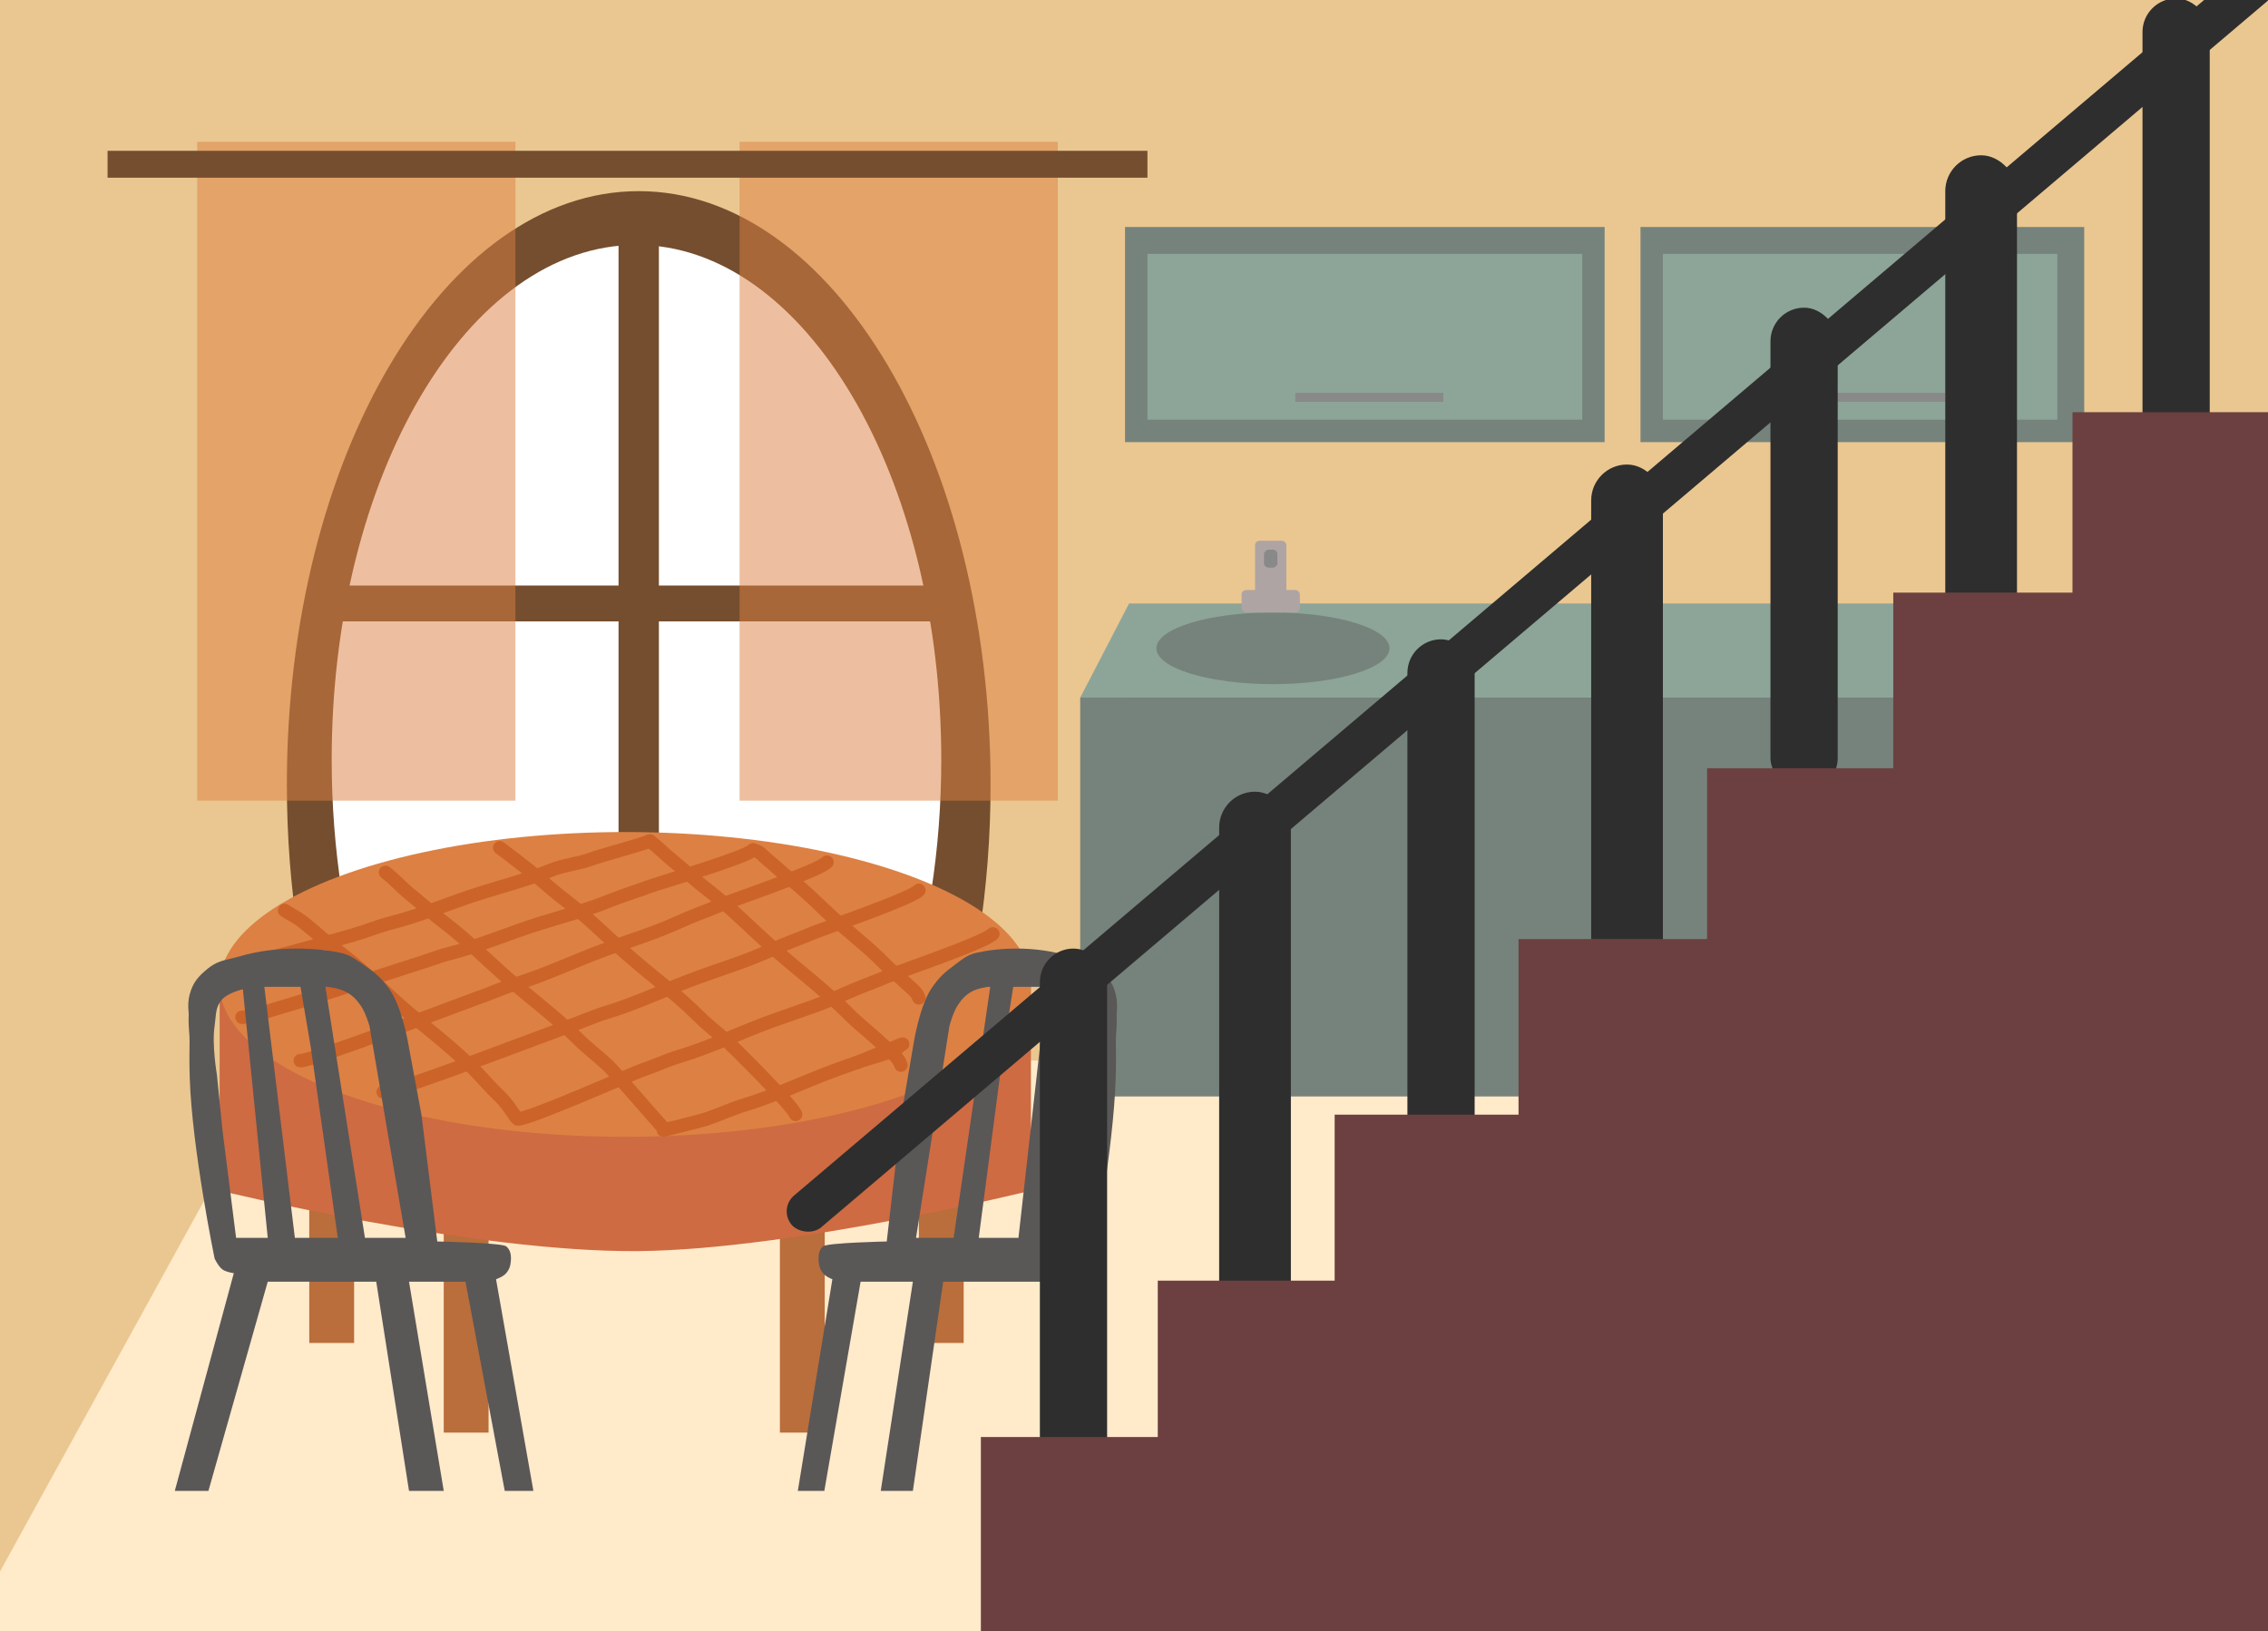 <svg width="506" height="364" viewBox="0 0 506 364" fill="none" xmlns="http://www.w3.org/2000/svg">
<rect x="0" y="0" width="506" height="364" fill="#333333" stroke="none"/>
<g clip-path="url(#clip0_1853_4776)">
<rect width="506" height="364" fill="white"/>
<rect y="-0.352" width="506" height="365" fill="white"/>
<rect y="-0.352" width="506" height="365" fill="#FFEACA"/>
<path fill-rule="evenodd" clip-rule="evenodd" d="M506 -0.352H0V350.648L65.222 232.158L184.096 236.629H506V-0.352Z" fill="#EAC790"/>
<path fill-rule="evenodd" clip-rule="evenodd" d="M459 134.648H251.9L241 155.648L459 157.648V134.648Z" fill="#8DA598"/>
<path fill-rule="evenodd" clip-rule="evenodd" d="M218.452 208.648C220.115 197.921 221 186.664 221 175.059C221 101.93 185.854 42.648 142.5 42.648C99.146 42.648 64 101.93 64 175.059C64 186.664 64.885 197.921 66.548 208.648H218.452Z" fill="#744E2F"/>
<path fill-rule="evenodd" clip-rule="evenodd" d="M207.793 198.648C209.233 189.343 210 179.578 210 169.51C210 106.073 179.555 54.648 142 54.648C104.445 54.648 74 106.073 74 169.51C74 179.578 74.767 189.343 76.207 198.648H207.793Z" fill="white"/>
<rect x="72" y="130.648" width="140" height="8" fill="#744E2F"/>
<rect x="138" y="190.648" width="140" height="9" transform="rotate(-90 138 190.648)" fill="#744E2F"/>
<rect x="69" y="227.648" width="10" height="72" fill="#B96E3B"/>
<rect x="205" y="227.648" width="10" height="72" fill="#B96E3B"/>
<rect x="99" y="215.648" width="10" height="104" fill="#B96E3B"/>
<rect x="251" y="50.648" width="107" height="48" fill="#76837C"/>
<rect x="256" y="56.648" width="97" height="37" fill="#8DA598"/>
<rect x="289" y="87.648" width="33" height="2" fill="#898989"/>
<rect x="289" y="87.648" width="33" height="2" fill="#898989"/>
<rect x="241" y="155.648" width="193" height="89" fill="#76837C"/>
<rect x="366" y="50.648" width="99" height="48" fill="#76837C"/>
<rect x="371" y="56.648" width="88" height="37" fill="#8DA598"/>
<rect x="402" y="87.648" width="32" height="2" fill="#898989"/>
<rect x="355" y="103.648" width="16" height="119" rx="8" fill="#2E2E2E"/>
<rect x="395" y="68.648" width="15" height="108" rx="7.5" fill="#2E2E2E"/>
<rect x="174" y="215.648" width="10" height="104" fill="#B96E3B"/>
<rect x="434" y="34.648" width="16" height="108" rx="8" fill="#2E2E2E"/>
<rect x="272" y="176.648" width="16" height="118" rx="8" fill="#2E2E2E"/>
<path d="M49 216.648H230V265.648C230 265.648 177.074 278.813 142.5 279.148C105.609 279.505 49 265.648 49 265.648V216.648Z" fill="#CE6B42"/>
<rect x="314" y="142.648" width="15" height="121" rx="7.5" fill="#2E2E2E"/>
<rect x="478" y="-0.352" width="15" height="108" rx="7.5" fill="#2E2E2E"/>
<ellipse cx="139.5" cy="219.648" rx="90.5" ry="34" fill="#DC8143"/>
<path fill-rule="evenodd" clip-rule="evenodd" d="M243.616 312.148L239.82 284.072C239.82 284.072 241.36 283.87 242.152 283.257C243.017 282.587 243.785 280.81 243.785 280.81C243.785 280.81 248.429 256.452 248.916 240.577C249.018 237.274 248.988 234.91 248.954 232.266C248.936 230.834 249.157 229.439 249.157 227.648C249.157 226.865 249.094 226.429 249.157 225.792C249.274 224.616 249.268 223.207 248.916 221.82C248.235 219.132 247.1 217.805 245.184 216.111C243.581 214.694 242.197 214.34 240.52 213.911C239.94 213.763 239.325 213.606 238.653 213.393C230.827 210.907 222.641 211.501 217.895 212.577C215.813 213.049 214.788 213.977 212.996 215.296C210.758 216.944 209.515 218.047 207.865 220.461C205.187 224.377 203.9 232.422 203.9 232.422L201.101 248.732L197.836 277.004C197.836 277.004 184.54 277.276 183.608 278.092C182.675 278.907 182.527 280.192 182.675 281.626C182.782 282.664 183.007 283.296 183.608 284.072C184.235 284.884 185.707 285.431 185.707 285.431L178 332.648H183.911L192.004 285.975H203.667L196.5 332.648H203.667L210.431 285.975H232.822L239.353 312.148H243.616ZM218.361 276.189H227.224L233.522 220.189H226.058L223.959 233.509L218.361 276.189ZM212.763 276.189H204.366L211.83 228.888C211.83 228.888 212.64 225.836 213.696 224.266C214.653 222.844 215.345 222.095 216.728 221.276C218.068 220.483 220.46 220.189 220.46 220.189H220.927L212.763 276.189ZM239.353 276.189H232.822L237.954 220.732C237.954 220.732 241.134 221.489 242.385 223.179C243.367 224.505 243.48 225.78 243.616 227.311C243.66 227.806 243.706 228.328 243.785 228.888C244.376 233.083 243.318 239.762 243.318 239.762L242.152 252.266L239.353 276.189Z" fill="#5A5757"/>
<rect x="232" y="211.648" width="15" height="118" rx="7.5" fill="#2E2E2E"/>
<path fill-rule="evenodd" clip-rule="evenodd" d="M506 364.648V91.972H462.38V132.229H422.395V171.413H380.853V209.523H338.791V248.707H297.767V285.744H258.302V320.633H218.836V364.648H506Z" fill="#6C4040"/>
<path d="M63.5 203.148C65 204.148 66.109 204.535 67.99 206.045C70.589 208.13 73.012 210.381 75.671 212.396C80.324 215.92 84.315 219.908 88.652 223.789C94.15 228.708 100.218 233.081 105.43 238.292C107.571 240.433 109.295 242.565 111.5 244.648C112.915 245.985 114 247.648 115 249.148" stroke="#CC6328" stroke-width="3" stroke-linecap="round"/>
<path d="M86 194.648C88 196.148 89.609 198.035 91.49 199.545C94.089 201.63 96.512 203.881 99.171 205.896C103.824 209.42 107.815 213.408 112.152 217.289C117.65 222.208 123.718 226.581 128.93 231.792C131.071 233.933 133.483 235.695 135.688 237.778C137.104 239.115 146.5 250.148 148 251.648" stroke="#CC6328" stroke-width="3" stroke-linecap="round"/>
<path d="M111.5 189.148C113.5 190.648 116.609 193.035 118.49 194.545C121.089 196.63 123.512 198.881 126.171 200.896C130.824 204.42 134.815 208.408 139.152 212.289C144.65 217.208 150.718 221.581 155.93 226.792C158.071 228.933 160.483 230.695 162.688 232.778C164.104 234.115 176.86 246.729 177.5 248.648" stroke="#CC6328" stroke-width="3" stroke-linecap="round"/>
<path d="M205 198.648C203.367 200.513 183.419 207.29 181.199 208.234C178.134 209.538 175.004 210.608 171.971 211.999C166.666 214.432 161.265 216.063 155.795 218.05C148.86 220.569 142.138 223.848 135.082 225.976C132.183 226.851 129.49 228.143 126.612 229.101C124.765 229.716 87.493 243.992 85.5 243.648" stroke="#CC6328" stroke-width="3" stroke-linecap="round"/>
<path d="M184.5 192.375C182.867 194.24 162.919 201.017 160.699 201.961C157.634 203.266 154.504 204.336 151.471 205.727C146.166 208.16 140.765 209.791 135.295 211.778C128.36 214.297 121.638 217.576 114.582 219.704C111.683 220.578 108.99 221.87 106.112 222.829C104.265 223.444 68.993 236.992 67 236.648" stroke="#CC6328" stroke-width="3" stroke-linecap="round"/>
<path d="M168 189.648C166.459 191.337 147.08 196.982 144.93 197.788C141.961 198.902 138.921 199.794 135.987 200.99C130.855 203.082 125.601 204.42 120.291 206.088C113.56 208.203 107.064 211.038 100.199 212.783C97.379 213.499 94.776 214.615 91.979 215.411C90.184 215.922 55.972 227.369 54 226.977" stroke="#CC6328" stroke-width="3" stroke-linecap="round"/>
<path d="M145 187.648C142.5 188.648 134.15 190.842 132 191.648C129.031 192.761 125.921 192.945 122.987 194.141C117.855 196.233 112.601 197.57 107.291 199.238C100.56 201.353 94.064 204.188 87.199 205.933C84.379 206.65 81.776 207.765 78.979 208.562C77.184 209.073 52.972 216.04 51 215.648" stroke="#CC6328" stroke-width="3" stroke-linecap="round"/>
<path d="M221.5 208.375C219.867 210.24 199.919 217.017 197.699 217.961C194.634 219.266 191.504 220.336 188.471 221.727C183.166 224.16 177.765 225.791 172.295 227.778C165.36 230.297 158.638 233.576 151.582 235.704C148.683 236.578 145.99 237.87 143.112 238.829C141.265 239.444 117.493 249.992 115.5 249.648" stroke="#CC6328" stroke-width="3" stroke-linecap="round"/>
<path d="M201 233.148C199.367 235.012 193.72 236.023 191.5 236.967C188.435 238.271 204.033 231.757 201 233.148ZM201 233.148C195.694 235.581 192.266 236.635 186.796 238.622C179.861 241.14 173.139 244.42 166.082 246.548C163.184 247.422 160.49 248.714 157.612 249.673C155.765 250.288 150 251.648 148 252.148" stroke="#CC6328" stroke-width="3" stroke-linecap="round"/>
<path d="M145 187.648C147 189.148 147.76 190.134 149.75 191.75C152.499 193.982 155.062 196.392 157.876 198.55C162.798 202.323 167.019 206.593 171.607 210.748C177.424 216.015 183.843 220.697 189.356 226.277C191.621 228.569 194.173 230.456 196.506 232.686C198.003 234.117 200.323 235.594 201 237.648" stroke="#CC6328" stroke-width="3" stroke-linecap="round"/>
<path d="M168 189.648C169.688 190.05 169.823 190.648 171.139 191.737C172.955 193.24 174.648 194.863 176.507 196.316C179.759 198.858 182.548 201.733 185.58 204.531C189.423 208.079 193.664 211.232 197.307 214.99C198.803 216.534 200.489 217.804 202.031 219.306C203.02 220.27 204.553 221.265 205 222.648" stroke="#CC6328" stroke-width="3" stroke-linecap="round"/>
<path fill-rule="evenodd" clip-rule="evenodd" d="M39 332.648L52.168 284.072C52.168 284.072 50.503 283.87 49.646 283.257C48.711 282.587 47.881 280.81 47.881 280.81C47.881 280.81 42.861 256.452 42.334 240.577C42.224 237.274 42.257 234.91 42.293 232.266C42.313 230.834 42.073 229.439 42.073 227.648C42.073 226.865 42.142 226.429 42.073 225.792C41.947 224.616 41.954 223.207 42.334 221.82C43.07 219.132 44.297 217.805 46.368 216.111C48.102 214.694 49.597 214.34 51.411 213.911C52.038 213.763 52.703 213.606 53.429 213.393C61.889 210.907 70.74 211.501 75.871 212.577C78.121 213.049 79.23 213.977 81.166 215.296C83.586 216.944 84.93 218.047 86.713 220.461C89.608 224.377 91 232.422 91 232.422L94.026 248.732L97.556 277.004C97.556 277.004 111.929 277.276 112.938 278.092C113.946 278.907 114.106 280.192 113.946 281.626C113.831 282.664 113.587 283.296 112.938 284.072C112.259 284.884 110.668 285.431 110.668 285.431L119 332.648H112.61L103.86 285.975H91.252L99 332.648H91.252L83.94 285.975H59.733L46.5 332.648H39ZM75.366 276.189H65.784L58.976 220.189H67.045L69.314 233.509L75.366 276.189ZM81.418 276.189H90.496L82.427 228.888C82.427 228.888 81.551 225.836 80.409 224.266C79.375 222.844 78.627 222.095 77.131 221.276C75.683 220.483 73.097 220.189 73.097 220.189H72.593L81.418 276.189ZM52.672 276.189H59.733L54.185 220.732C54.185 220.732 50.747 221.489 49.394 223.179C48.333 224.505 48.211 225.78 48.064 227.311C48.016 227.806 47.966 228.328 47.881 228.888C47.242 233.083 48.386 239.762 48.386 239.762L49.646 252.266L52.672 276.189Z" fill="#5A5757"/>
<rect x="44" y="31.648" width="71" height="147" fill="#DC8143" fill-opacity="0.5"/>
<rect x="165" y="31.648" width="71" height="147" fill="#DC8143" fill-opacity="0.5"/>
<rect x="24" y="33.648" width="232" height="6" fill="#744E2F"/>
<rect width="435.55" height="9.312" rx="4.656" transform="matrix(0.763 -0.647 0.652 0.759 173.603 269.767)" fill="#2E2E2E"/>
<ellipse cx="284" cy="144.648" rx="26" ry="8" fill="#76837C"/>
<rect x="280" y="120.648" width="7" height="16" rx="1" fill="#AFA4A4"/>
<rect x="277" y="131.648" width="13" height="5" rx="1" fill="#AFA4A4"/>
<rect width="3" height="4" rx="1" transform="matrix(1 0 0 -1 282 126.648)" fill="#898989"/>
</g>
<defs>
<clipPath id="clip0_1853_4776">
<rect width="506" height="364" fill="white"/>
</clipPath>
</defs>
</svg>
